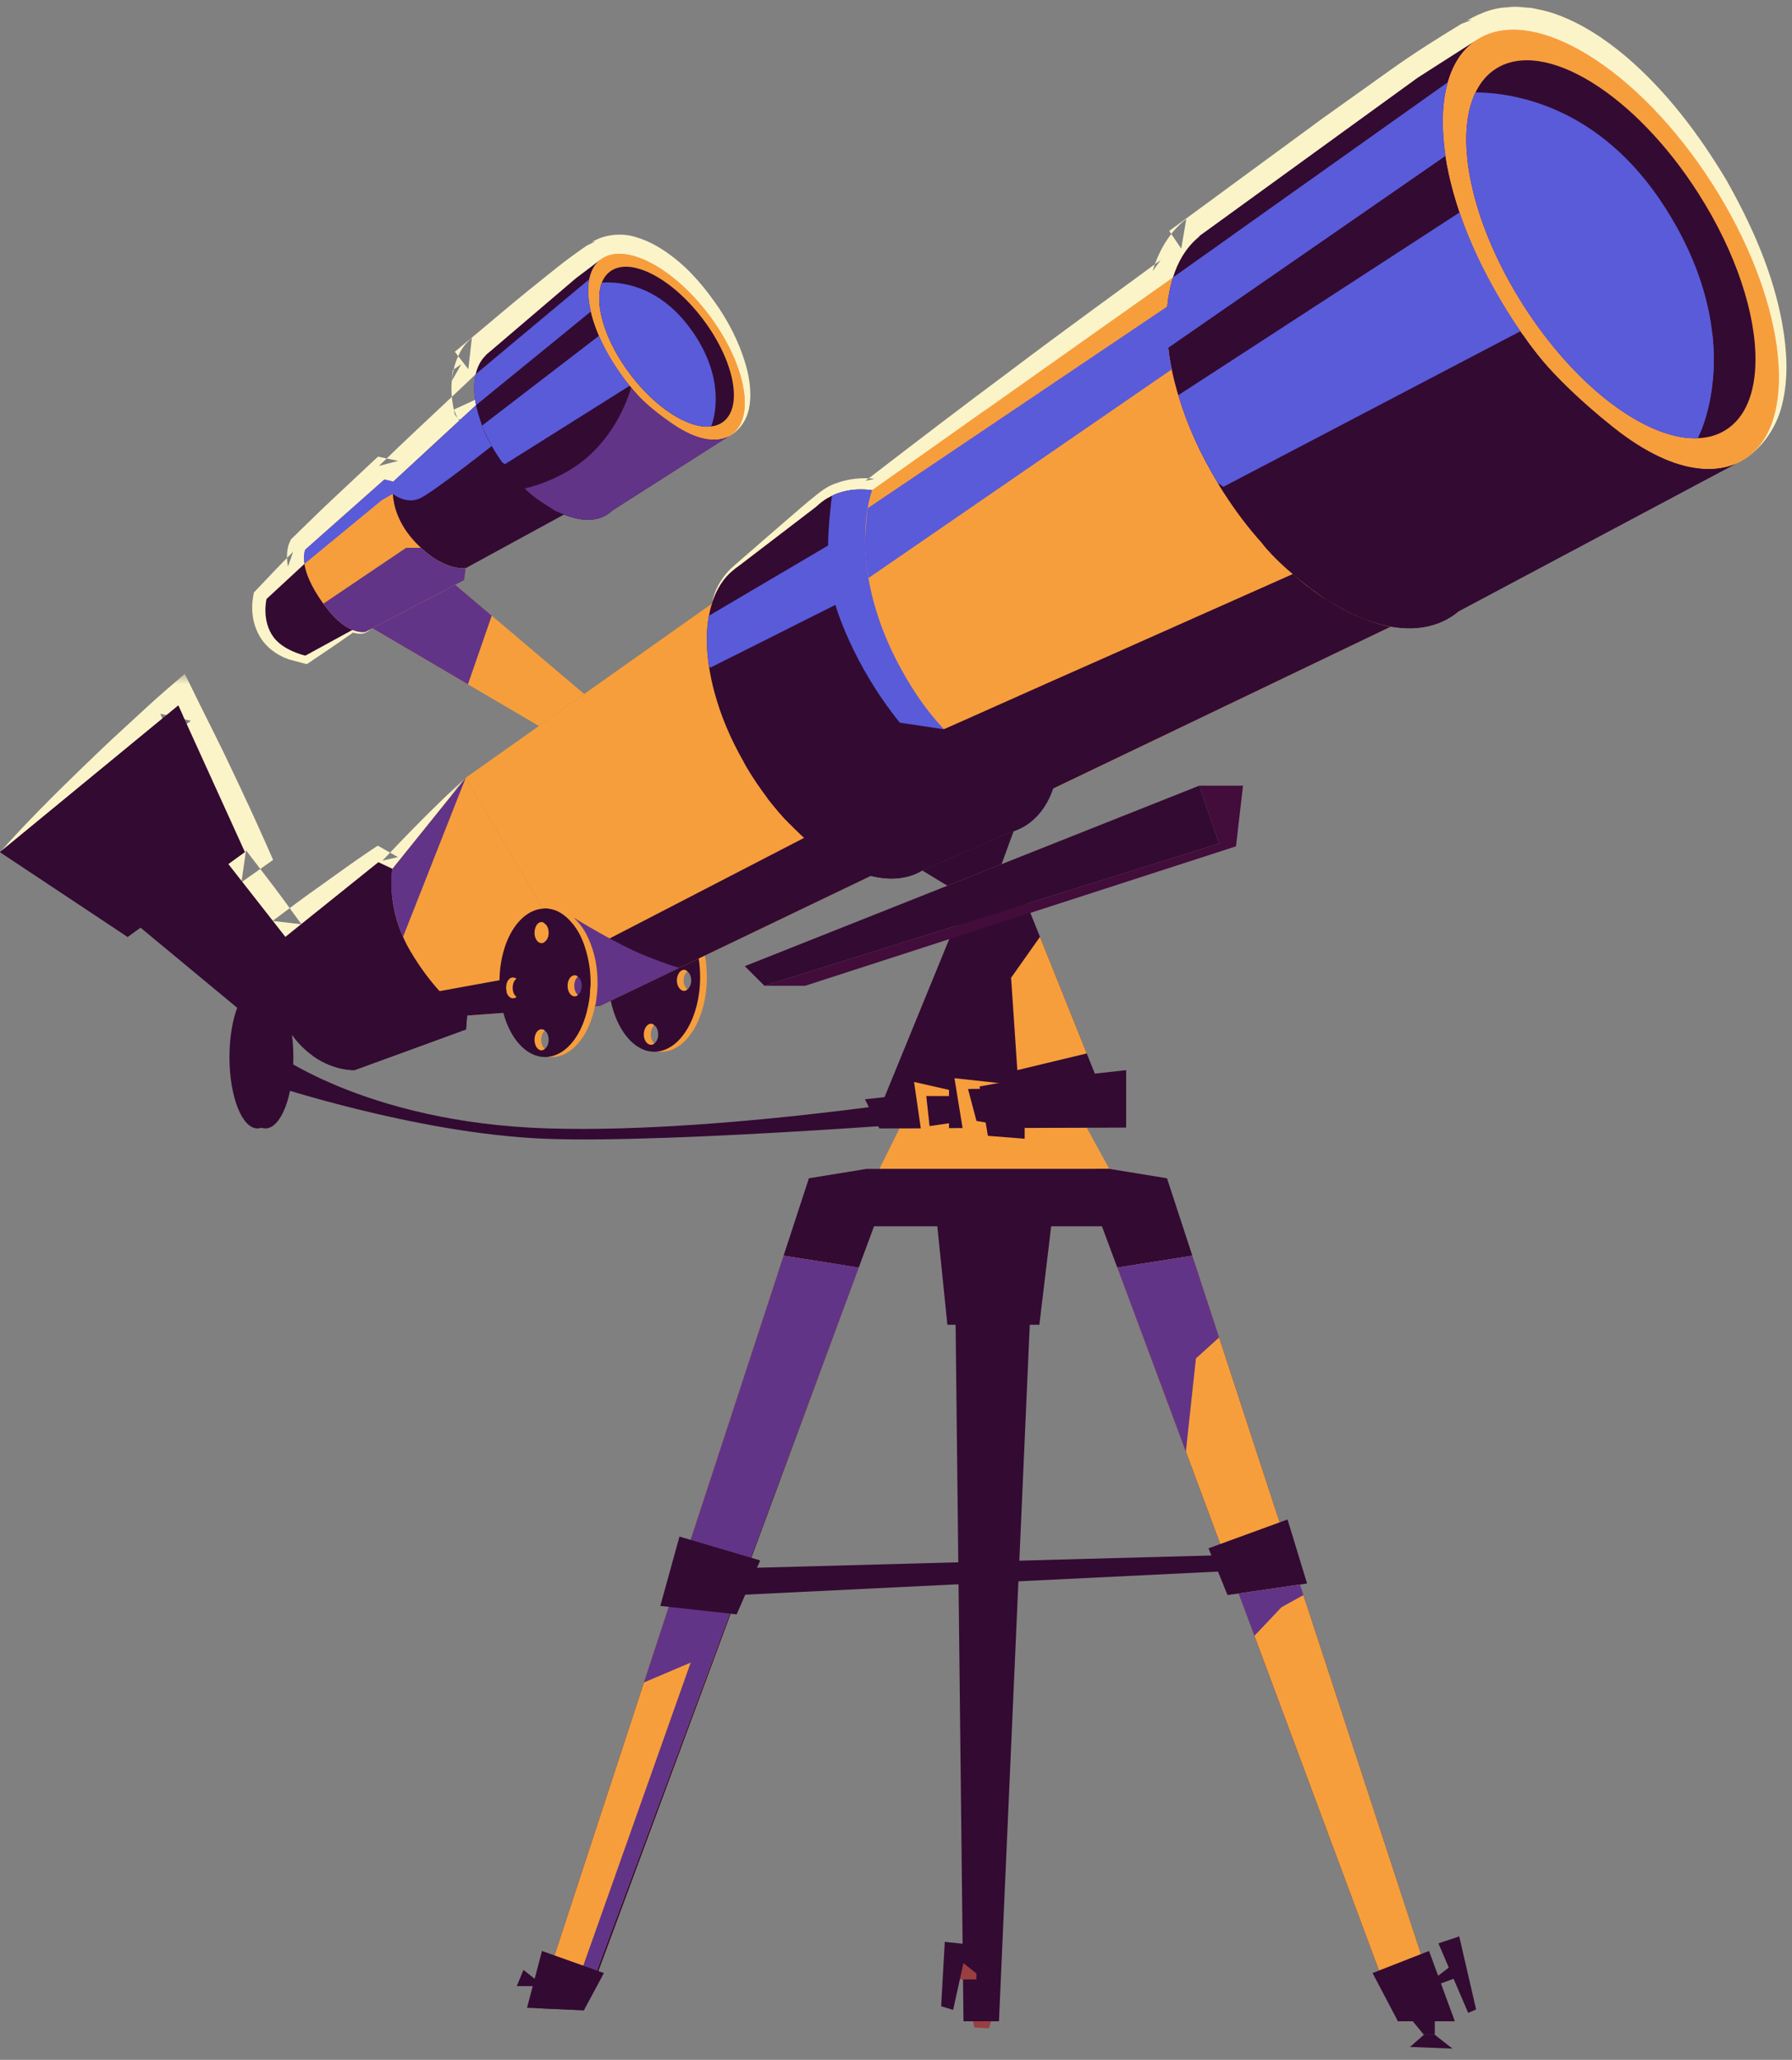 <?xml version="1.0" encoding="UTF-8"?>
<svg width="114px" height="131px" viewBox="0 0 114 131" version="1.1" xmlns="http://www.w3.org/2000/svg" xmlns:xlink="http://www.w3.org/1999/xlink">
    <rect x="0" y="0" width="114" height="131" fill="#808080" stroke="none"/>
    <!-- Generator: Sketch 53.1 (72631) - https://sketchapp.com -->
    <title>Group 64telescope</title>
    <desc>Created with Sketch.</desc>
    <defs>
        <polygon id="path-1" points="0 0.833 29.629 0.833 29.629 19.404 0 19.404"></polygon>
    </defs>
    <g id="Page-1" stroke="none" stroke-width="1" fill="none" fill-rule="evenodd">
        <g id="Desktop-HD" transform="translate(-428, -3189)">
            <g id="Group-64" transform="translate(428, 3189.431)">
                <g id="Group-195" transform="translate(0, 41.589)">
                    <mask id="mask-2" fill="white">
                        <use xlink:href="#path-1"></use>
                    </mask>
                    <g id="Clip-194"></g>
                    <path d="M29.629,7.441 C28.372,9.61 27.008,11.693 25.606,13.747 L25.28,14.225 L24.618,13.975 L23.689,13.625 L24.633,13.512 C23.716,14.39 22.763,15.222 21.824,16.073 C20.889,16.928 19.928,17.751 18.968,18.574 L17.999,19.404 L17.132,18.362 C16.504,17.609 15.864,16.865 15.247,16.104 L13.408,13.81 L12.492,12.667 L13.695,11.778 L14.74,11.005 L14.273,12.766 C13.552,11.219 12.858,9.659 12.18,8.092 C11.488,6.532 10.861,4.942 10.199,3.368 L12.142,3.819 C11.178,4.574 10.174,5.279 9.189,6.008 C8.207,6.739 7.199,7.44 6.191,8.141 C4.176,9.543 2.132,10.91 -0,12.17 C1.65,10.324 3.387,8.583 5.153,6.877 C6.036,6.025 6.918,5.171 7.826,4.349 C8.732,3.525 9.618,2.675 10.545,1.877 L11.756,0.833 L12.488,2.328 C13.239,3.861 14.026,5.378 14.746,6.926 C15.482,8.466 16.2,10.015 16.892,11.575 L17.375,12.666 L16.425,13.336 L15.362,14.086 L15.649,12.054 L17.436,14.389 C18.027,15.171 18.596,15.97 19.177,16.76 L17.341,16.548 C18.353,15.788 19.363,15.027 20.401,14.3 C21.434,13.567 22.452,12.816 23.508,12.111 L24.033,11.76 L24.452,11.998 L25.315,12.488 L24.327,12.716 C26.034,10.909 27.778,9.132 29.629,7.441" id="Fill-193" fill="#FCF4C9" mask="url(#mask-2)"></path>
                </g>
                <path d="M46.319,27.337 L46.33,27.331 L46.33,27.331 C46.893,26.862 47.138,26.177 47.141,25.521 C47.15,24.855 46.952,24.196 46.695,23.575 C46.189,22.316 45.359,21.195 44.492,20.155 C43.604,19.131 42.574,18.216 41.498,17.543 C40.963,17.214 40.396,16.96 39.905,16.874 C39.386,16.777 39.137,16.921 38.932,17.08 L38.69,17.268 L38.4,17.339 L38.399,17.339 L38.872,17.127 C38.239,17.615 37.688,18.057 37.113,18.573 L35.372,20.136 C34.205,21.186 33.008,22.204 31.826,23.238 L32.019,21.271 L32.025,21.28 L31.799,23.275 C31.857,23.229 31.828,23.247 31.807,23.289 C31.783,23.331 31.752,23.396 31.725,23.471 C31.67,23.622 31.633,23.816 31.618,24.025 L31.571,24.685 L31.011,25.086 L31.009,25.088 L31.613,24.05 C31.597,24.269 31.633,24.701 31.697,25.049 L31.462,24.501 L31.464,24.503 L31.622,24.733 L31.7,25.058 L31.702,25.065 L33.258,31.544 L29.154,26.234 L29.151,26.23 L31.262,26.397 C29.487,27.992 27.741,29.619 25.943,31.189 L25.372,31.687 L24.712,31.511 L24.143,31.359 L25.338,31.059 L22.761,33.216 C21.905,33.939 21.02,34.629 20.151,35.337 L20.391,35.033 C20.456,34.896 20.425,34.945 20.434,34.923 C20.433,34.918 20.43,34.923 20.427,34.929 C20.421,34.944 20.414,34.973 20.409,35.006 C20.4,35.075 20.398,35.165 20.407,35.264 L20.463,35.881 L20.082,36.206 C19.25,36.917 18.4,37.609 17.548,38.297 L17.801,37.87 C17.645,38.328 17.634,38.855 17.801,39.304 C17.96,39.758 18.307,40.155 18.801,40.433 L18.978,40.554 C18.899,40.461 18.734,40.396 18.614,40.41 L18.85,40.461 L19.552,40.776 L19.188,40.822 C20.232,40.365 21.281,39.918 22.339,39.488 L22.395,39.465 L22.417,39.468 L22.424,39.469 L22.474,39.475 L22.485,39.48 C22.676,39.583 22.869,39.686 23.068,39.7 C23.267,39.712 23.481,39.6 23.691,39.524 C23.503,39.646 23.336,39.808 23.081,39.861 C22.826,39.903 22.588,39.837 22.364,39.78 L22.424,39.792 L22.417,39.793 L22.495,39.773 C21.562,40.432 20.619,41.073 19.671,41.705 L19.518,41.807 L19.307,41.751 L18.376,41.507 L18.612,41.558 C18.462,41.558 18.269,41.478 18.162,41.372 L18.339,41.492 C17.61,41.235 16.876,40.709 16.467,39.939 C16.057,39.176 15.955,38.29 16.115,37.45 L16.153,37.25 L16.368,37.022 C17.12,36.226 17.875,35.432 18.648,34.658 L18.323,35.6 C18.283,35.393 18.256,35.173 18.257,34.931 C18.258,34.809 18.265,34.683 18.286,34.545 C18.297,34.475 18.31,34.405 18.331,34.325 C18.361,34.229 18.354,34.204 18.454,33.997 L18.518,33.862 L18.694,33.693 C19.501,32.915 20.293,32.12 21.113,31.357 L23.565,29.059 L24.044,28.61 L24.761,28.759 L25.337,28.879 L24.107,29.201 C25.814,27.533 27.574,25.921 29.305,24.278 L30.427,23.213 L31.416,24.445 L31.419,24.449 L28.871,25.618 L28.869,25.61 L29.106,26.165 L29.104,26.162 L28.927,25.917 L28.868,25.613 C28.754,25.027 28.68,24.502 28.743,23.769 L28.8,23.109 L29.348,22.731 L29.35,22.729 L28.744,23.79 C28.784,23.356 28.87,22.912 29.045,22.459 C29.239,22.002 29.43,21.555 30.019,21.052 L29.793,23.047 L29.786,23.039 L28.933,21.94 L29.979,21.072 C31.186,20.069 32.376,19.047 33.596,18.057 L35.446,16.573 C36.068,16.073 36.772,15.57 37.408,15.135 L37.659,14.963 L37.881,14.922 L37.882,14.922 L37.35,15.181 C38.265,14.428 39.582,14.363 40.435,14.644 C41.334,14.904 42.043,15.343 42.683,15.817 C43.964,16.768 44.919,17.961 45.762,19.201 C46.588,20.453 47.234,21.829 47.58,23.304 C47.73,24.044 47.803,24.823 47.641,25.582 C47.481,26.342 46.981,27.02 46.332,27.333 L46.331,27.334 L46.319,27.337 Z" id="Fill-196" fill="#FCF4C9"></path>
                <path d="M110.339,29.101 L110.366,29.09 L110.366,29.09 C111.762,28.2 112.54,26.694 112.743,25.161 C112.931,23.607 112.675,22.026 112.271,20.509 C111.406,17.47 109.909,14.618 108.142,11.998 C106.363,9.391 104.288,6.943 101.865,5.064 C100.669,4.126 99.367,3.329 98.054,2.927 C96.723,2.499 95.536,2.68 94.608,3.334 L94.31,3.544 L93.963,3.589 L93.962,3.589 L94.521,3.392 C92.99,4.343 91.561,5.263 90.128,6.308 L85.813,9.457 L77.107,15.712 L77.445,13.807 L77.459,13.828 L78.201,14.944 L77.139,15.719 C76.915,15.883 76.654,16.184 76.44,16.51 C76.224,16.841 76.048,17.213 75.921,17.599 L75.766,18.069 L75.406,18.314 C72.173,20.512 68.962,22.74 65.698,24.894 C62.455,27.076 59.18,29.214 55.902,31.348 L55.61,31.539 L55.328,31.468 C55.122,31.416 54.822,31.386 54.545,31.389 C54.263,31.391 53.978,31.419 53.72,31.477 L53.866,31.414 L53.86,31.417 L53.744,31.479 L53.7,31.484 C53.02,31.576 52.275,32.224 51.511,32.721 L49.229,34.298 L46.931,35.856 C46.189,36.328 45.575,37.076 45.296,37.954 C45.451,37.04 45.964,36.176 46.695,35.548 L48.789,33.728 L50.888,31.914 C51.243,31.613 51.594,31.313 51.971,31.015 C52.163,30.866 52.359,30.716 52.598,30.572 C52.838,30.425 53.138,30.313 53.366,30.244 L53.207,30.311 L53.213,30.307 L53.258,30.277 L53.359,30.243 C53.728,30.121 54.092,30.052 54.461,30.012 C54.834,29.979 55.192,29.959 55.627,30.031 L55.054,30.15 C58.157,27.769 61.261,25.389 64.401,23.06 C67.52,20.701 70.692,18.416 73.842,16.102 L73.327,16.816 C73.507,16.2 73.761,15.607 74.099,15.047 C74.442,14.487 74.858,13.966 75.467,13.491 L75.147,15.382 L75.133,15.362 L74.381,14.256 L75.472,13.457 L84.113,7.116 L88.49,3.994 C89.956,2.948 91.543,1.949 93.058,1.032 L93.327,0.869 L93.617,0.834 L93.619,0.834 L92.975,1.089 C93.853,0.529 94.875,0.062 95.924,0.034 C96.45,-0.055 96.94,0.054 97.445,0.076 C97.918,0.177 98.405,0.268 98.847,0.424 C100.631,1.041 102.099,2.051 103.422,3.151 C106.043,5.394 108.068,8.105 109.79,10.961 C111.431,13.86 112.817,16.942 113.398,20.258 C113.682,21.904 113.783,23.627 113.374,25.283 C112.983,26.937 111.864,28.422 110.368,29.093 L110.367,29.094 L110.339,29.101 Z" id="Fill-198" fill="#FCF4C9"></path>
                <path d="M60.372,71.318 L60.369,71.335 L60.364,71.307 L61.231,69.869 L59.807,71.551 L59.811,71.548 L61.241,72.759 C61.042,72.278 60.752,71.789 60.372,71.318 L60.372,71.318 Z M60.372,71.318 C60.568,70.845 60.854,70.354 61.231,69.871 L62.661,71.082 L62.666,71.084 L61.242,72.766 L60.364,71.336 L60.336,71.291 L60.358,71.308 L60.372,71.318 Z" id="Fill-200" fill="#FCF4C9"></path>
                <path d="M65.184,71.303 C66.827,70.965 68.102,70.322 69.012,69.84 L69.022,72.737 L65.184,71.303 Z M65.184,71.303 L69.012,69.84 L69.023,72.737 C67.377,72.264 66.096,71.631 65.184,71.303 L65.184,71.303 Z" id="Fill-202" fill="#FCF4C9"></path>
                <polygon id="Fill-204" fill="#330A32" points="65.792 77.433 63.55 128.115 61.293 128.115 60.72 77.433"></polygon>
                <polygon id="Fill-206" fill="#F79E3C" points="69.133 71.288 70.568 73.905 55.944 73.905 57.224 71.333"></polygon>
                <path d="M39.92,62.692 C39.874,62.692 39.844,62.661 39.813,62.631 C39.676,62.524 39.584,62.296 39.584,62.052 C39.584,61.808 39.676,61.579 39.813,61.472 C39.874,61.411 39.95,61.381 40.027,61.381 C40.286,61.381 40.484,61.686 40.484,62.052 C40.484,62.219 40.438,62.372 40.362,62.479 L40.362,62.494 C40.286,62.631 40.164,62.723 40.027,62.723 C39.996,62.723 39.966,62.723 39.935,62.692 L39.92,62.692 Z M41.628,65.924 C41.49,65.818 41.399,65.604 41.399,65.36 C41.399,65.101 41.49,64.872 41.628,64.781 C41.689,64.705 41.765,64.674 41.841,64.674 C42.1,64.674 42.298,64.979 42.298,65.36 C42.298,65.726 42.1,66.016 41.841,66.016 C41.765,66.016 41.689,65.985 41.628,65.924 L41.628,65.924 Z M42.298,58.545 C42.298,58.911 42.1,59.216 41.841,59.216 C41.765,59.216 41.689,59.185 41.628,59.124 C41.49,59.018 41.399,58.789 41.399,58.545 C41.399,58.301 41.49,58.072 41.628,57.966 C41.689,57.905 41.765,57.874 41.841,57.874 C42.1,57.874 42.298,58.179 42.298,58.545 L42.298,58.545 Z M44.403,61.93 C44.403,62.28 44.189,62.585 43.945,62.585 C43.869,62.585 43.793,62.555 43.732,62.494 C43.594,62.387 43.488,62.174 43.488,61.93 C43.488,61.671 43.594,61.442 43.732,61.35 C43.793,61.274 43.869,61.244 43.945,61.244 C44.189,61.244 44.403,61.548 44.403,61.93 L44.403,61.93 Z M39.158,61.716 C39.158,61.808 39.158,61.884 39.173,61.975 C39.158,62.036 39.173,62.113 39.173,62.174 C39.173,62.219 39.188,62.265 39.188,62.311 C39.203,62.555 39.234,62.784 39.264,63.012 C39.584,64.888 40.606,66.29 41.841,66.443 C41.902,66.458 41.978,66.458 42.055,66.458 C43.671,66.458 44.967,64.339 44.967,61.716 C44.967,61.228 44.921,60.771 44.845,60.329 C44.555,58.789 43.793,57.584 42.832,57.157 C42.588,57.051 42.329,56.99 42.055,56.99 C41.978,56.99 41.902,56.99 41.841,57.005 C41.018,57.096 40.301,57.752 39.829,58.713 C39.676,58.987 39.554,59.292 39.463,59.612 C39.264,60.253 39.158,60.969 39.158,61.716 L39.158,61.716 Z" id="Fill-208" fill="#F79E3C"></path>
                <path d="M43.06,61.929 C43.06,61.548 43.273,61.243 43.517,61.243 C43.594,61.243 43.67,61.273 43.731,61.35 C43.868,61.441 43.975,61.67 43.975,61.929 C43.975,62.173 43.868,62.386 43.731,62.493 C43.67,62.554 43.594,62.585 43.517,62.585 C43.273,62.585 43.06,62.28 43.06,61.929 L43.06,61.929 Z M41.444,57.873 C41.52,57.889 41.581,57.919 41.627,57.965 C41.779,58.072 41.871,58.3 41.871,58.544 C41.871,58.788 41.779,59.017 41.627,59.124 C41.581,59.185 41.505,59.215 41.413,59.215 C41.169,59.215 40.956,58.91 40.956,58.544 C40.956,58.346 41.017,58.163 41.124,58.041 C41.2,57.934 41.307,57.873 41.413,57.873 L41.444,57.873 Z M41.627,65.924 C41.581,65.985 41.505,66.015 41.413,66.015 C41.169,66.015 40.956,65.725 40.956,65.36 C40.956,64.978 41.169,64.673 41.413,64.673 C41.49,64.673 41.566,64.704 41.627,64.78 C41.779,64.872 41.871,65.1 41.871,65.36 C41.871,65.604 41.779,65.817 41.627,65.924 L41.627,65.924 Z M39.172,61.975 C39.187,61.639 39.37,61.38 39.599,61.38 C39.69,61.38 39.767,61.411 39.812,61.472 C39.965,61.578 40.056,61.807 40.056,62.051 C40.056,62.295 39.965,62.524 39.812,62.63 C39.767,62.691 39.69,62.722 39.599,62.722 C39.416,62.722 39.264,62.554 39.187,62.31 C39.187,62.265 39.172,62.219 39.172,62.173 C39.157,62.142 39.157,62.097 39.157,62.051 C39.157,62.02 39.157,61.99 39.172,61.975 L39.172,61.975 Z M38.715,61.716 C38.715,62.234 38.76,62.737 38.852,63.21 C39.248,65.1 40.346,66.457 41.627,66.457 C41.703,66.457 41.779,66.457 41.84,66.442 C43.35,66.259 44.539,64.216 44.539,61.716 C44.539,61.304 44.508,60.907 44.447,60.526 C44.204,59.017 43.502,57.797 42.603,57.279 C42.359,57.126 42.115,57.035 41.84,57.004 C41.779,56.989 41.703,56.989 41.627,56.989 C40.636,56.989 39.767,57.797 39.233,59.017 C39.187,59.139 39.126,59.276 39.081,59.413 C38.852,60.099 38.715,60.892 38.715,61.716 L38.715,61.716 Z" id="Fill-210" fill="#330A32"></path>
                <path d="M17.416,40.111 C17.724,40.512 18.175,40.792 18.569,40.964 C18.584,40.978 18.598,40.985 18.612,40.985 C18.992,41.157 19.307,41.236 19.4,41.257 L19.429,41.264 L22.417,39.631 L22.424,39.631 L29.631,35.698 L35.871,32.295 L30.333,25.403 L30.283,25.338 L25.024,30.196 L25.024,30.203 L19.365,35.433 L16.957,37.661 C16.957,37.661 16.614,39.043 17.416,40.111" id="Fill-212" fill="#330A32"></path>
                <polygon id="Fill-214" fill="#F79E3C" points="74.624 17.208 62.632 25.687 55.478 30.75 53.27 32.308 52.756 32.678 50.67 34.148 49.369 35.072 47.206 36.596 45.296 37.954 29.629 49.031 38.175 63.536 55.407 55.271 58.087 53.992 60.26 52.952 61.408 52.401 63.994 51.16 64.473 50.928 66.994 49.717 67.19 49.627 73.61 46.551 88.477 39.422 88.93 39.204"></polygon>
                <path d="M74.896,45.036 L74.901,45.03 L74.863,45.046 C74.903,45.179 74.914,45.172 74.896,45.036" id="Fill-216" fill="#FFDBB1"></path>
                <path d="M76.29,14.585 L76.304,14.606 L77.099,15.852 L87.381,31.974 L91.829,38.954 L92.773,38.452 L110.34,29.102 C110.351,29.1 110.356,29.094 110.367,29.092 L110.534,29.002 L110.987,28.759 L109.248,28.591 L93.8,2.205 L93.796,2.212 L93.79,2.213 L93.555,2.358 C92.746,2.877 90.201,4.496 90.18,4.516 L76.29,14.585 Z" id="Fill-218" fill="#330A32"></path>
                <path d="M110.988,28.76 L110.746,28.898 C107.114,30.863 100.601,26.757 96.006,19.554 C93.796,16.088 92.422,12.521 91.956,9.482 C91.962,9.473 91.96,9.469 91.958,9.465 C91.467,6.15 92.05,3.462 93.799,2.206 C93.86,2.162 93.914,2.127 93.977,2.087 C97.549,-0.191 104.252,3.934 108.949,11.299 C113.48,18.403 114.487,25.93 111.352,28.495 C111.236,28.591 111.114,28.679 110.988,28.76" id="Fill-220" fill="#FBA393"></path>
                <path d="M110.988,28.76 L110.746,28.898 C107.114,30.863 100.601,26.757 96.006,19.554 C93.796,16.088 92.422,12.521 91.956,9.482 C91.962,9.473 91.96,9.469 91.958,9.465 C91.467,6.15 92.05,3.462 93.799,2.206 C93.86,2.162 93.914,2.127 93.977,2.087 C97.549,-0.191 104.252,3.934 108.949,11.299 C113.48,18.403 114.487,25.93 111.352,28.495 C111.236,28.591 111.114,28.679 110.988,28.76" id="Fill-222" fill="#F79E3C"></path>
                <path d="M76.706,14.319 C76.567,14.409 76.433,14.505 76.302,14.607 C75.873,14.951 75.504,15.384 75.21,15.874 C74.969,16.282 74.77,16.723 74.624,17.208 C74.499,17.589 74.409,18 74.34,18.432 L74.334,18.436 C74.322,18.501 74.312,18.556 74.308,18.617 C74.18,19.558 74.186,20.585 74.316,21.681 L74.32,21.687 C74.43,22.652 74.645,23.665 74.957,24.703 L74.962,24.71 C75.496,26.523 76.338,28.414 77.463,30.27 C77.57,30.465 77.686,30.646 77.805,30.834 C78.572,32.037 79.401,33.136 80.288,34.119 C80.317,34.168 80.362,34.216 80.394,34.256 C80.394,34.256 80.412,34.271 80.436,34.298 C80.46,34.325 80.487,34.359 80.529,34.401 L80.644,34.524 C80.725,34.619 80.82,34.711 80.918,34.82 C81.359,35.259 81.799,35.681 82.248,36.074 C82.264,36.089 82.278,36.098 82.288,36.117 C82.442,36.251 82.603,36.381 82.758,36.505 C83.044,36.736 83.228,36.877 83.34,36.969 C83.66,37.204 83.983,37.439 84.305,37.648 L84.311,37.644 C85.075,38.15 85.849,38.559 86.602,38.864 C86.734,38.919 86.876,38.977 87.016,39.019 C89.013,39.739 90.867,39.71 92.312,38.792 C92.477,38.688 92.629,38.581 92.772,38.455 C95.216,36.408 95.421,31.789 93.525,26.819 C93.064,25.628 92.493,24.417 91.793,23.216 C91.605,22.911 91.415,22.59 91.215,22.277 C89.892,20.203 88.358,18.43 86.761,17.034 C85.846,16.227 84.903,15.543 83.972,15.01 C83.936,14.99 83.909,14.973 83.873,14.953 C82.43,14.14 81.002,13.667 79.701,13.602 C78.591,13.54 77.57,13.768 76.706,14.319" id="Fill-224" fill="#330A32"></path>
                <path d="M52.639,31.251 C52.522,31.32 52.401,31.399 52.291,31.48 C52.178,31.572 52.066,31.663 51.961,31.766 C51.736,31.991 51.525,32.24 51.347,32.518 C51.141,32.857 50.962,33.219 50.831,33.63 C50.772,33.798 50.722,33.968 50.67,34.148 C50.633,34.312 50.596,34.475 50.562,34.644 L50.556,34.648 C50.547,34.703 50.541,34.748 50.532,34.803 C50.508,34.959 50.483,35.115 50.468,35.274 C50.459,35.371 50.453,35.474 50.441,35.58 C50.407,36.142 50.408,36.739 50.471,37.367 L50.474,37.373 C50.529,37.973 50.627,38.59 50.776,39.225 C50.821,39.456 50.882,39.687 50.943,39.917 L50.946,39.923 C51.356,41.452 52.02,43.057 52.925,44.636 C53.007,44.804 53.103,44.955 53.199,45.115 C53.615,45.809 54.062,46.469 54.528,47.076 C54.535,47.088 54.548,47.097 54.556,47.109 C54.63,47.207 54.705,47.304 54.785,47.398 C54.922,47.575 55.066,47.748 55.209,47.922 C55.228,47.968 55.27,48.011 55.294,48.038 C55.294,48.038 55.306,48.056 55.327,48.077 C55.346,48.098 55.371,48.126 55.403,48.165 L55.501,48.274 C55.563,48.353 55.642,48.431 55.722,48.525 C56.08,48.905 56.441,49.266 56.809,49.607 C56.822,49.615 56.83,49.628 56.84,49.646 C56.964,49.757 57.096,49.869 57.227,49.976 C57.462,50.178 57.608,50.3 57.703,50.377 C57.968,50.587 58.23,50.79 58.496,50.974 L58.502,50.971 C59.133,51.406 59.772,51.77 60.398,52.041 C60.44,52.058 60.486,52.08 60.529,52.096 C60.599,52.13 60.672,52.154 60.743,52.178 C60.962,52.266 61.188,52.34 61.407,52.402 C62.453,52.709 63.449,52.746 64.329,52.477 C64.623,52.396 64.9,52.274 65.165,52.117 L65.183,52.107 C65.326,52.023 65.454,51.931 65.579,51.832 C66.219,51.322 66.698,50.599 66.995,49.718 C67.007,49.685 67.016,49.655 67.029,49.622 C67.596,47.859 67.499,45.495 66.74,42.965 C66.663,42.678 66.567,42.386 66.463,42.098 C66.102,41.089 65.651,40.057 65.093,39.039 C64.941,38.779 64.787,38.504 64.626,38.233 C63.563,36.472 62.316,34.946 61.01,33.745 C60.258,33.048 59.484,32.456 58.711,31.989 C58.684,31.971 58.657,31.954 58.63,31.937 C57.551,31.292 56.48,30.884 55.478,30.75 C55.374,30.729 55.267,30.717 55.164,30.711 C54.59,30.667 54.044,30.714 53.539,30.861 L53.533,30.865 C53.325,30.921 53.123,30.999 52.929,31.096 C52.834,31.144 52.737,31.193 52.639,31.251" id="Fill-226" fill="#330A32"></path>
                <path d="M47.027,35.571 C46.916,35.636 46.808,35.708 46.705,35.786 C46.366,36.044 46.071,36.375 45.833,36.748 C45.636,37.064 45.47,37.403 45.348,37.774 C45.329,37.827 45.308,37.889 45.296,37.954 C45.213,38.194 45.151,38.456 45.102,38.726 L45.096,38.729 C45.09,38.775 45.079,38.814 45.07,38.869 C44.956,39.593 44.938,40.394 45.016,41.246 L45.019,41.252 C45.037,41.466 45.065,41.683 45.096,41.905 C45.179,42.455 45.293,43.029 45.455,43.615 L45.459,43.621 C45.839,45.043 46.455,46.526 47.295,47.994 C47.37,48.149 47.453,48.291 47.544,48.446 C47.943,49.109 48.368,49.731 48.813,50.317 C48.813,50.317 48.902,50.44 49.053,50.625 C49.172,50.771 49.288,50.911 49.41,51.047 C49.431,51.084 49.463,51.124 49.491,51.157 C49.523,51.197 49.554,51.236 49.592,51.272 L49.682,51.369 C49.738,51.436 49.798,51.509 49.867,51.584 C49.95,51.668 50.037,51.759 50.119,51.843 C50.375,52.108 50.634,52.363 50.895,52.608 C50.908,52.617 50.922,52.626 50.923,52.642 C50.978,52.693 51.039,52.74 51.094,52.791 C51.141,52.829 51.162,52.85 51.162,52.85 C51.2,52.886 51.244,52.918 51.282,52.954 C51.5,53.141 51.639,53.251 51.725,53.325 C51.969,53.514 52.217,53.709 52.462,53.872 L52.468,53.868 C53.053,54.281 53.647,54.612 54.23,54.868 C54.329,54.909 54.435,54.963 54.547,54.997 C54.841,55.115 55.127,55.204 55.407,55.271 C56.626,55.576 57.75,55.479 58.672,54.928 C58.802,54.851 58.922,54.773 59.037,54.671 C59.582,54.242 59.989,53.662 60.261,52.952 C60.371,52.688 60.457,52.396 60.529,52.096 C60.695,51.375 60.752,50.568 60.702,49.707 C60.688,49.458 60.668,49.212 60.641,48.954 C60.529,47.988 60.309,46.979 59.951,45.934 C59.944,45.88 59.925,45.833 59.905,45.786 C59.892,45.736 59.879,45.685 59.86,45.638 C59.522,44.698 59.103,43.748 58.585,42.797 C58.443,42.557 58.304,42.306 58.149,42.057 C57.488,40.949 56.751,39.953 55.962,39.079 C55.582,38.646 55.192,38.252 54.795,37.888 C54.222,37.352 53.621,36.883 53.035,36.496 C52.917,36.408 52.79,36.333 52.669,36.255 C52.636,36.241 52.618,36.226 52.592,36.209 C51.989,35.849 51.381,35.567 50.787,35.376 C50.682,35.339 50.576,35.301 50.469,35.273 C50.092,35.17 49.728,35.102 49.369,35.072 C48.507,35.007 47.708,35.161 47.027,35.571" id="Fill-228" fill="#330A32"></path>
                <path d="M96.385,18.12 C96.552,18.407 96.728,18.69 96.909,18.977 C100.19,24.127 104.617,27.441 107.815,27.441 L108,27.436 C108.658,27.418 109.27,27.241 109.803,26.903 C111.041,26.115 111.652,24.549 111.676,22.556 C111.717,19.589 110.466,15.663 108.046,11.872 C104.005,5.532 98.239,1.981 95.161,3.942 C94.601,4.299 94.179,4.808 93.868,5.444 C92.543,8.173 93.479,13.188 96.385,18.12" id="Fill-230" fill="#330A32"></path>
                <path d="M96.385,18.12 C96.552,18.407 96.728,18.69 96.909,18.977 C100.19,24.127 104.617,27.441 107.815,27.441 L108,27.436 C108,27.436 109.363,24.929 108.946,20.915 C108.709,18.625 107.898,15.854 105.933,12.776 C101.785,6.268 96.232,5.462 93.868,5.444 C92.543,8.173 93.479,13.188 96.385,18.12" id="Fill-232" fill="#595BD9"></path>
                <path d="M106.052,17.533 C105.46,17.91 104.029,16.723 102.855,14.882 C101.68,13.041 101.208,11.242 101.799,10.865 C102.391,10.488 103.822,11.674 104.997,13.516 C106.171,15.357 106.644,17.156 106.052,17.533" id="Fill-234" fill="#595BD9"></path>
                <path d="M101.396,10.277 C101.048,10.625 100.195,10.336 99.491,9.632 C98.787,8.928 98.498,8.075 98.846,7.727 C99.194,7.379 100.047,7.668 100.751,8.372 C101.455,9.076 101.744,9.929 101.396,10.277" id="Fill-236" fill="#595BD9"></path>
                <path d="M86.603,38.861 C86.737,38.919 86.877,38.975 87.015,39.021 C89.009,39.738 90.867,39.712 92.316,38.793 C92.475,38.692 92.628,38.58 92.773,38.452 L110.34,29.102 C109.632,29.423 106.978,30.203 102.619,26.732 C98.227,23.23 96.891,20.867 96.891,20.867 C96.891,20.867 95.991,23.72 93.527,26.82 C92.779,27.763 91.878,28.732 90.821,29.652 C89.722,30.606 88.541,31.363 87.381,31.974 C86.749,32.303 86.118,32.591 85.516,32.836 C82.691,33.989 80.398,34.256 80.398,34.256 C80.398,34.256 80.411,34.272 80.432,34.298 C80.589,34.491 81.287,35.3 82.245,36.075 C82.265,36.09 82.277,36.1 82.291,36.115 C83.313,36.94 84.214,37.579 84.303,37.648 C84.54,37.887 86.603,38.861 86.603,38.861" id="Fill-238" fill="#330A32"></path>
                <path d="M92.114,4.792 L79.701,13.602 L76.924,15.579 L74.624,17.208 C74.499,17.589 74.409,18 74.34,18.432 L74.334,18.436 C74.322,18.501 74.312,18.556 74.306,18.617 C74.18,19.557 74.186,20.585 74.316,21.68 L74.32,21.687 L78.832,18.563 L83.972,15.01 L91.959,9.482 C91.504,6.382 92.114,4.792 92.114,4.792" id="Fill-240" fill="#595BD9"></path>
                <path d="M92.854,13.078 L86.761,17.034 L80.466,21.125 L74.957,24.703 L74.961,24.709 C75.497,26.522 76.337,28.414 77.463,30.269 L77.825,30.53 L84.3,27.14 L91.792,23.216 L96.724,20.635 C96.724,20.635 94.177,17.046 92.854,13.078" id="Fill-242" fill="#595BD9"></path>
                <polygon id="Fill-244" fill="#F79E3C" points="29.629 49.031 24.966 54.821 22.378 58.035 26.134 64.411 29.707 64.152 29.717 64.154 38.175 63.537"></polygon>
                <polygon id="Fill-246" fill="#330A32" points="52.639 31.251 51.961 31.766 46.705 35.786 47.206 36.596 47.614 37.246 49.313 39.962 53.959 47.394 53.98 47.431 54.255 47.869 58.087 53.992 58.672 54.928 64.329 52.477 65.165 52.117 65.183 52.107 64.858 51.567 64.472 50.929 62.849 48.227 61.176 45.446 55.111 35.365 53.27 32.309 53.129 32.068 52.864 31.634"></polygon>
                <path d="M24.07,54.401 L18.154,59.15 C18.154,59.15 16.47,61.881 18.201,64.819 C18.713,65.689 19.301,66.291 19.885,66.704 L19.973,66.768 C21.314,67.691 22.556,67.624 22.556,67.624 L29.645,65.036 L29.716,64.154 L29.707,64.152 C29.616,64.097 28.897,63.639 27.962,62.602 C27.396,61.979 26.744,61.141 26.107,60.061 C24.493,57.32 24.966,54.821 24.966,54.821 L24.07,54.401 Z" id="Fill-248" fill="#330A32"></path>
                <path d="M52.93,31.096 C52.908,31.284 52.887,31.446 52.857,31.621 L52.864,31.634 C52.817,32.019 52.783,32.371 52.756,32.678 C52.675,33.683 52.682,34.26 52.682,34.26 L45.096,38.73 C45.09,38.775 45.079,38.814 45.07,38.87 C44.956,39.594 44.938,40.395 45.016,41.247 L45.019,41.253 C45.037,41.467 45.065,41.683 45.097,41.906 L45.173,42.036 L49.314,39.962 L50.776,39.225 L53.145,38.037 C53.145,38.037 54.169,41.724 57.245,45.533 L57.251,45.53 C57.554,45.917 57.885,46.295 58.236,46.679 C59.066,47.579 59.875,48.333 60.641,48.954 C61.951,50.02 63.12,50.72 63.995,51.161 C64.327,51.331 64.616,51.468 64.858,51.567 C65.321,51.76 65.579,51.832 65.579,51.832 C66.219,51.322 66.699,50.599 66.994,49.718 C67.008,49.685 67.016,49.655 67.03,49.622 C67.595,47.859 67.5,45.495 66.741,42.965 C66.664,42.678 66.567,42.386 66.463,42.098 C66.101,41.089 65.651,40.057 65.093,39.039 C64.94,38.779 64.787,38.504 64.627,38.233 C63.564,36.472 62.316,34.946 61.01,33.745 C60.258,33.048 59.485,32.456 58.711,31.989 C58.684,31.972 58.657,31.954 58.631,31.937 C57.552,31.292 56.48,30.884 55.479,30.75 C55.374,30.729 55.268,30.717 55.164,30.711 C54.59,30.667 54.044,30.714 53.54,30.861 L53.534,30.865 C53.326,30.921 53.122,30.999 52.93,31.096" id="Fill-250" fill="#595BD9"></path>
                <path d="M62.632,25.687 L55.479,30.75 C55.479,30.75 54.808,32.492 55.112,35.364 C55.223,36.455 55.482,37.699 55.962,39.079 C56.362,40.224 56.922,41.457 57.693,42.766 C58.406,43.975 59.153,44.974 59.905,45.786 C59.954,45.841 59.999,45.889 60.048,45.943 C61.004,46.96 61.961,47.694 62.848,48.227 C64.865,49.433 66.527,49.602 67.029,49.622 C67.133,49.627 67.19,49.627 67.19,49.627 L73.61,46.551 L70.783,41.174 L62.632,25.687 Z" id="Fill-252" fill="#F79E3C"></path>
                <path d="M25.323,63.034 L19.885,66.704 L19.973,66.768 C21.315,67.691 22.556,67.624 22.556,67.624 L29.646,65.036 L29.716,64.154 L38.175,63.536 L55.407,55.271 C56.626,55.576 57.75,55.479 58.672,54.928 L64.329,52.476 C64.622,52.395 64.9,52.273 65.165,52.117 L65.184,52.106 C65.325,52.022 65.454,51.93 65.579,51.831 C66.218,51.321 66.698,50.598 66.994,49.717 L67.19,49.626 L73.61,46.551 L88.477,39.422 C87.998,39.371 85.231,38.757 82.247,36.074 L70.783,41.173 L66.741,42.964 L61.176,45.445 L60.048,45.943 L59.951,45.934 L57.251,45.529 L57.245,45.533 L54.528,47.075 L53.959,47.393 L48.813,50.317 C48.813,50.317 48.902,50.44 49.053,50.625 C49.162,50.768 49.313,50.954 49.491,51.157 C49.522,51.196 49.554,51.236 49.592,51.272 C49.679,51.378 49.773,51.481 49.867,51.584 C49.95,51.668 50.036,51.758 50.119,51.843 C50.633,52.347 50.959,52.661 51.093,52.79 C51.141,52.829 51.162,52.85 51.162,52.85 L36.382,60.493 L34.661,61.382 L27.962,62.602 L25.323,63.034 Z" id="Fill-254" fill="#330A32"></path>
                <path d="M74.542,23.06 L55.245,36.334 C55.245,36.334 54.982,34.857 55.033,33.81 C55.083,32.764 55.197,31.888 55.197,31.888 L74.258,19.06 C74.258,19.06 74.166,21.549 74.542,23.06" id="Fill-256" fill="#595BD9"></path>
                <polygon id="Fill-258" fill="#330A32" points="18.154 59.151 12.435 51.85 6.716 56.721 17.12 65.345"></polygon>
                <path d="M30.902,22.155 L30.909,22.164 L31.3,22.682 L36.361,29.389 L38.551,32.292 L38.947,32.04 L46.319,27.337 C46.324,27.336 46.326,27.333 46.33,27.332 L46.4,27.286 L46.59,27.164 L45.823,27.151 L38.144,16.127 L38.142,16.13 L38.14,16.13 L38.042,16.202 C37.706,16.458 36.647,17.255 36.638,17.264 L30.902,22.155 Z" id="Fill-260" fill="#330A32"></path>
                <path d="M46.591,27.165 L46.49,27.234 C44.967,28.22 41.972,26.647 39.71,23.65 C38.622,22.208 37.897,20.693 37.588,19.378 C37.59,19.374 37.589,19.372 37.589,19.372 C37.259,17.935 37.421,16.738 38.144,16.127 C38.169,16.106 38.191,16.089 38.218,16.069 C39.704,14.948 42.783,16.523 45.095,19.587 C47.325,22.542 48.026,25.804 46.741,27.036 C46.694,27.083 46.644,27.125 46.591,27.165" id="Fill-262" fill="#FBA393"></path>
                <path d="M46.591,27.165 L46.49,27.234 C44.967,28.22 41.972,26.647 39.71,23.65 C38.622,22.208 37.897,20.693 37.588,19.378 C37.59,19.374 37.589,19.372 37.589,19.372 C37.259,17.935 37.421,16.738 38.144,16.127 C38.169,16.106 38.191,16.089 38.218,16.069 C39.704,14.948 42.783,16.523 45.095,19.587 C47.325,22.542 48.026,25.804 46.741,27.036 C46.694,27.083 46.644,27.125 46.591,27.165" id="Fill-264" fill="#F79E3C"></path>
                <path d="M31.075,22.025 C31.018,22.069 30.962,22.116 30.908,22.165 C30.732,22.331 30.585,22.533 30.474,22.758 C30.382,22.945 30.311,23.145 30.263,23.362 C30.222,23.534 30.196,23.717 30.181,23.908 L30.178,23.91 C30.175,23.939 30.173,23.964 30.173,23.991 C30.149,24.407 30.188,24.857 30.283,25.332 L30.284,25.335 C30.367,25.754 30.495,26.19 30.668,26.634 L30.67,26.637 C30.967,27.412 31.401,28.212 31.958,28.986 C32.012,29.068 32.069,29.143 32.127,29.221 C32.505,29.722 32.906,30.174 33.329,30.574 C33.343,30.595 33.365,30.614 33.38,30.631 C33.38,30.631 33.388,30.637 33.399,30.648 C33.411,30.659 33.424,30.672 33.444,30.689 L33.498,30.74 C33.537,30.778 33.582,30.815 33.629,30.86 C33.837,31.037 34.045,31.206 34.254,31.363 C34.262,31.369 34.268,31.372 34.274,31.38 C34.346,31.434 34.421,31.485 34.493,31.534 C34.626,31.625 34.711,31.681 34.764,31.717 C34.913,31.809 35.062,31.901 35.21,31.981 L35.213,31.979 C35.565,32.175 35.918,32.327 36.258,32.435 C36.318,32.454 36.382,32.475 36.445,32.488 C37.344,32.734 38.156,32.658 38.757,32.206 C38.825,32.154 38.889,32.102 38.947,32.042 C39.947,31.061 39.877,29.031 38.874,26.919 C38.631,26.413 38.339,25.903 37.991,25.401 C37.898,25.274 37.804,25.14 37.705,25.009 C37.055,24.147 36.321,23.423 35.574,22.867 C35.144,22.545 34.708,22.278 34.282,22.076 C34.265,22.069 34.253,22.062 34.236,22.055 C33.576,21.749 32.935,21.591 32.362,21.607 C31.874,21.619 31.435,21.754 31.075,22.025" id="Fill-266" fill="#330A32"></path>
                <path d="M46.008,26.393 C45.787,26.56 45.525,26.658 45.237,26.69 L45.155,26.698 C43.754,26.808 41.702,25.51 40.086,23.368 C38.454,21.206 37.771,18.857 38.287,17.543 C38.4,17.255 38.568,17.018 38.801,16.843 C40.08,15.877 42.729,17.233 44.72,19.871 C46.71,22.508 47.287,25.427 46.008,26.393" id="Fill-268" fill="#330A32"></path>
                <path d="M45.237,26.689 L45.155,26.698 C43.754,26.808 41.703,25.51 40.086,23.367 C38.455,21.205 37.772,18.857 38.288,17.543 C39.323,17.471 41.782,17.632 43.825,20.338 C46.492,23.873 45.237,26.689 45.237,26.689" id="Fill-270" fill="#595BD9"></path>
                <path d="M44.041,22.418 C43.795,22.604 43.127,22.133 42.549,21.367 C41.971,20.601 41.702,19.83 41.948,19.644 C42.194,19.458 42.862,19.929 43.44,20.695 C44.018,21.461 44.287,22.232 44.041,22.418" id="Fill-272" fill="#595BD9"></path>
                <path d="M44.538,23.419 C44.355,23.546 44.114,23.446 44,23.196 C43.886,22.947 43.943,22.641 44.126,22.514 C44.309,22.387 44.55,22.486 44.664,22.736 C44.778,22.986 44.721,23.292 44.538,23.419" id="Fill-274" fill="#595BD9"></path>
                <path d="M36.259,32.433 C36.32,32.454 36.383,32.474 36.445,32.489 C37.343,32.734 38.156,32.658 38.759,32.206 C38.826,32.156 38.889,32.102 38.948,32.041 L46.319,27.338 C46.02,27.503 44.885,27.936 42.855,26.566 C40.81,25.184 40.144,24.195 40.144,24.195 C40.144,24.195 39.848,25.476 38.876,26.919 C38.581,27.358 38.219,27.814 37.788,28.253 C37.34,28.709 36.849,29.082 36.362,29.389 C36.096,29.555 35.83,29.703 35.574,29.831 C34.377,30.434 33.382,30.63 33.382,30.63 C33.382,30.63 33.388,30.637 33.398,30.647 C33.474,30.727 33.807,31.057 34.254,31.363 C34.263,31.369 34.269,31.373 34.275,31.379 C34.752,31.705 35.168,31.954 35.21,31.981 C35.118,32.008 36.259,32.433 36.259,32.433" id="Fill-276" fill="#613487"></path>
                <path d="M37.495,17.319 L32.362,21.607 L31.214,22.569 L30.263,23.362 C30.222,23.533 30.196,23.717 30.181,23.908 L30.178,23.91 C30.175,23.939 30.173,23.963 30.173,23.99 C30.149,24.407 30.188,24.856 30.283,25.332 L30.284,25.334 L32.153,23.81 L34.282,22.076 L37.589,19.379 C37.283,18.037 37.495,17.319 37.495,17.319" id="Fill-278" fill="#595BD9"></path>
                <path d="M38.106,20.923 L35.574,22.866 L32.958,24.876 L30.668,26.634 L30.67,26.636 C30.967,27.412 31.401,28.211 31.958,28.985 L32.126,29.087 L34.845,27.378 L37.991,25.401 L40.062,24.099 C40.062,24.099 38.823,22.615 38.106,20.923" id="Fill-280" fill="#595BD9"></path>
                <polygon id="Fill-282" fill="#330A32" points="15.582 53.76 8.119 59.15 0 53.76 11.343 44.437"></polygon>
                <path d="M19.365,35.432 C19.451,35.998 19.752,36.829 20.569,37.961 C20.569,37.961 20.633,38.047 20.719,38.154 C20.748,38.197 20.783,38.233 20.812,38.276 C20.877,38.355 20.941,38.434 20.991,38.505 C21.077,38.599 21.149,38.685 21.199,38.735 L21.385,38.921 C21.779,39.294 22.123,39.508 22.417,39.63 L22.424,39.63 C22.94,39.838 23.255,39.752 23.255,39.752 L29.531,36.464 L29.631,35.697 C29.631,35.697 28.392,35.912 26.78,34.407 C26.651,34.286 26.515,34.157 26.379,34.006 C25.304,32.846 25.032,31.699 24.989,30.976 C24.96,30.539 25.01,30.252 25.025,30.202 L25.025,30.195 L24.452,30.059 L19.422,34.515 C19.422,34.515 19.265,34.809 19.365,35.432" id="Fill-284" fill="#F79E3C"></path>
                <polygon id="Fill-286" fill="#F79E3C" points="28.464 36.335 37.164 43.704 34.285 45.739 23.689 39.524"></polygon>
                <polygon id="Fill-288" fill="#613487" points="28.966 36.76 23.689 39.523 29.768 43.089 31.284 38.723"></polygon>
                <path d="M20.569,37.961 C20.569,37.961 20.633,38.047 20.719,38.154 C20.748,38.197 20.784,38.233 20.813,38.276 C20.877,38.355 20.942,38.434 20.992,38.505 C21.078,38.599 21.149,38.685 21.199,38.735 L21.386,38.921 C21.78,39.294 22.124,39.508 22.417,39.63 L22.424,39.63 C22.94,39.838 23.256,39.752 23.256,39.752 L29.531,36.464 L29.632,35.697 C29.632,35.697 28.392,35.912 26.78,34.408 L25.835,34.408 L20.569,37.961 Z" id="Fill-290" fill="#613487"></path>
                <path d="M19.365,35.432 L24.272,31.391 L24.989,30.976 C24.989,30.976 25.849,31.692 26.744,31.248 C27.64,30.811 31.286,27.931 31.286,27.931 C30.625,26.915 30.283,25.338 30.283,25.338 L25.025,30.195 L24.452,30.059 L19.422,34.515 C19.422,34.515 19.265,34.809 19.365,35.432" id="Fill-292" fill="#595BD9"></path>
                <polygon id="Fill-294" fill="#330A32" points="63.715 54.528 64.492 52.406 58.672 54.928 60.267 55.897"></polygon>
                <polygon id="Fill-296" fill="#330A32" points="65.184 56.721 70.568 70.14 55.944 70.14 60.72 58.478"></polygon>
                <polygon id="Fill-298" fill="#330A32" points="71.642 67.626 71.642 71.28 55.944 71.334 55.026 69.48"></polygon>
                <polygon id="Fill-300" fill="#330A32" points="76.29 49.536 47.381 61.014 48.628 62.259 77.553 53.214"></polygon>
                <polygon id="Fill-302" fill="#420C3B" points="76.29 49.536 79.076 49.536 78.628 53.393 51.225 62.259 48.628 62.259 77.553 53.214"></polygon>
                <polygon id="Fill-304" fill="#F79E3C" points="66.159 59.151 64.322 61.752 64.718 67.626 69.134 66.564"></polygon>
                <path d="M14.597,66.796 C14.597,69.302 15.393,71.333 16.375,71.333 C17.358,71.333 18.154,69.302 18.154,66.796 C18.154,64.29 17.358,62.259 16.375,62.259 C15.393,62.259 14.597,64.29 14.597,66.796" id="Fill-306" fill="#330A32"></path>
                <path d="M15.106,66.796 C15.106,69.302 15.902,71.333 16.884,71.333 C17.867,71.333 18.663,69.302 18.663,66.796 C18.663,64.29 17.867,62.259 16.884,62.259 C15.902,62.259 15.106,64.29 15.106,66.796" id="Fill-308" fill="#330A32"></path>
                <path d="M36.531,57.948 C36.531,57.948 39.224,59.617 41.016,60.334 C42.806,61.05 43.221,61.116 43.221,61.116 L38.175,63.537 L33.071,63.431 L36.531,57.948 Z" id="Fill-310" fill="#613487"></path>
                <path d="M34.659,66.275 C34.522,66.153 34.43,65.94 34.43,65.696 C34.43,65.436 34.522,65.223 34.659,65.116 C34.72,65.055 34.796,65.025 34.888,65.025 C35.132,65.025 35.33,65.315 35.33,65.696 C35.33,66.062 35.132,66.367 34.888,66.367 C34.796,66.367 34.72,66.336 34.659,66.275 M35.116,58.331 C35.208,58.392 35.269,58.499 35.284,58.636 L35.299,58.652 C35.315,58.728 35.33,58.804 35.33,58.896 C35.33,59.246 35.132,59.551 34.888,59.551 C34.796,59.551 34.72,59.521 34.659,59.46 C34.522,59.353 34.43,59.139 34.43,58.896 C34.43,58.636 34.522,58.423 34.659,58.316 C34.72,58.24 34.796,58.209 34.888,58.209 C34.964,58.209 35.055,58.24 35.116,58.331 M37.434,62.265 C37.434,62.631 37.236,62.936 36.992,62.936 C36.9,62.936 36.824,62.906 36.763,62.844 C36.626,62.738 36.534,62.509 36.534,62.265 C36.534,62.006 36.626,61.793 36.763,61.686 C36.824,61.625 36.9,61.594 36.992,61.594 C37.007,61.594 37.038,61.594 37.053,61.609 C37.266,61.655 37.434,61.914 37.434,62.265 M32.616,62.387 C32.616,62.128 32.707,61.914 32.86,61.808 C32.921,61.762 32.997,61.731 33.073,61.731 C33.317,61.731 33.515,62.021 33.515,62.387 C33.515,62.768 33.317,63.058 33.073,63.058 C32.982,63.058 32.906,63.028 32.86,62.966 C32.707,62.86 32.616,62.646 32.616,62.387 M32.189,62.067 C32.189,62.143 32.189,62.219 32.204,62.28 C32.189,62.402 32.204,62.524 32.22,62.646 L32.22,62.661 C32.25,63.119 32.326,63.546 32.433,63.958 C32.845,65.528 33.775,66.656 34.888,66.778 C34.964,66.793 35.025,66.793 35.101,66.793 C36.382,66.793 37.48,65.436 37.846,63.561 C37.846,63.561 37.876,63.546 37.861,63.531 C37.907,63.393 37.922,63.256 37.937,63.119 C37.983,62.784 38.013,62.433 38.013,62.067 C38.013,61.259 37.891,60.496 37.663,59.841 C37.403,59.048 37.007,58.392 36.534,57.966 C36.108,57.569 35.62,57.34 35.101,57.34 C35.025,57.34 34.964,57.34 34.888,57.356 C34.781,57.371 34.674,57.386 34.568,57.417 C33.256,57.813 32.265,59.612 32.204,61.823 C32.189,61.899 32.189,61.991 32.189,62.067" id="Fill-312" fill="#F79E3C"></path>
                <path d="M34.659,66.275 C34.598,66.336 34.522,66.367 34.446,66.367 C34.202,66.367 34.003,66.062 34.003,65.696 C34.003,65.315 34.202,65.025 34.446,65.025 C34.537,65.025 34.613,65.055 34.659,65.116 C34.811,65.223 34.903,65.436 34.903,65.696 C34.903,65.955 34.811,66.168 34.659,66.275 M34.446,58.209 C34.522,58.209 34.598,58.24 34.659,58.316 C34.811,58.408 34.903,58.636 34.903,58.896 C34.903,59.139 34.811,59.353 34.659,59.46 C34.613,59.521 34.537,59.551 34.446,59.551 C34.202,59.551 34.003,59.246 34.003,58.896 C34.003,58.514 34.202,58.209 34.446,58.209 M36.763,62.844 C36.717,62.906 36.641,62.936 36.565,62.936 C36.306,62.936 36.108,62.631 36.108,62.265 C36.108,61.884 36.306,61.594 36.565,61.594 C36.641,61.594 36.717,61.625 36.763,61.686 C36.916,61.793 37.007,62.006 37.007,62.265 C37.007,62.509 36.916,62.738 36.763,62.844 M32.204,62.28 C32.22,62.052 32.326,61.869 32.463,61.777 C32.524,61.747 32.586,61.731 32.646,61.731 C32.662,61.731 32.662,61.731 32.677,61.747 C32.753,61.747 32.814,61.777 32.86,61.808 C32.997,61.93 33.089,62.143 33.089,62.387 C33.089,62.646 32.997,62.86 32.86,62.966 C32.799,63.028 32.723,63.058 32.646,63.058 C32.448,63.058 32.296,62.906 32.22,62.661 L32.22,62.646 C32.204,62.57 32.189,62.479 32.189,62.387 C32.189,62.357 32.189,62.311 32.204,62.28 M31.762,62.067 C31.762,62.753 31.854,63.409 32.021,63.988 C32.463,65.635 33.485,66.793 34.674,66.793 C34.75,66.793 34.827,66.793 34.888,66.778 C36.077,66.641 37.053,65.345 37.403,63.592 C37.419,63.576 37.434,63.546 37.419,63.515 C37.495,63.18 37.541,62.829 37.541,62.448 C37.571,62.326 37.571,62.204 37.571,62.067 C37.571,61.335 37.464,60.649 37.281,60.039 C37.083,59.307 36.763,58.682 36.351,58.225 C35.94,57.737 35.437,57.417 34.888,57.356 C34.827,57.34 34.75,57.34 34.674,57.34 C34.628,57.34 34.583,57.34 34.537,57.356 C33.012,57.462 31.808,59.429 31.777,61.899 L31.777,61.914 C31.762,61.96 31.762,62.021 31.762,62.067" id="Fill-314" fill="#330A32"></path>
                <path d="M63.256,68.804 C63.256,68.804 46.735,71.692 34.883,71.334 C23.031,70.975 17.084,66.257 17.084,66.257 L16.837,66.605 L16.508,66.483 L16.287,67.923 L16.567,68.043 L16.885,68.451 C16.885,68.451 26.4,71.662 34.668,71.99 C42.935,72.319 62.998,70.665 62.998,70.665 L63.256,68.804 Z" id="Fill-316" fill="#330A32"></path>
                <polygon id="Fill-318" fill="#F79E3C" points="63.912 68.488 60.719 68.139 61.292 71.662 63.334 71.333 63.334 71.065 62.12 70.856 61.582 68.826 63.851 68.796"></polygon>
                <polygon id="Fill-320" fill="#F79E3C" points="60.372 68.883 58.15 68.378 58.672 71.99 60.372 71.318 60.372 71.005 59.135 71.184 58.926 69.273 60.372 69.273"></polygon>
                <polygon id="Fill-322" fill="#330A32" points="65.184 68.139 65.184 71.99 62.846 71.803 62.316 68.666"></polygon>
                <polygon id="Fill-324" fill="#330A32" points="70.568 73.905 74.24 74.503 91.79 128.116 88.931 128.116 69.673 76.408 69.673 73.905"></polygon>
                <polygon id="Fill-326" fill="#F79E3C" points="71.079 80.182 75.44 91.89 87.788 125.048 90.583 124.422 77.554 84.627 75.853 79.427"></polygon>
                <polygon id="Fill-328" fill="#330A32" points="55.132 73.905 51.46 74.503 34.181 127.285 37.145 127.416 56.027 76.408 56.027 73.905"></polygon>
                <polygon id="Fill-330" fill="#F79E3C" points="35.116 124.422 37.911 125.048 45.517 104.631 54.624 80.182 49.85 79.426 40.965 106.568"></polygon>
                <polygon id="Fill-332" fill="#330A32" points="66.926 77.104 59.583 77.104 60.269 83.821 66.12 83.821"></polygon>
                <polygon id="Fill-334" fill="#330A32" points="70.1 77.557 55.033 77.557 56.027 73.905 70.568 73.905"></polygon>
                <polygon id="Fill-336" fill="#613487" points="54.622 80.18 52.938 79.914 37.01 124.847 37.911 125.049"></polygon>
                <polygon id="Fill-338" fill="#330A32" points="77.889 98.47 78.265 99.478 46.864 101.01 47.505 99.289"></polygon>
                <polygon id="Fill-340" fill="#330A32" points="81.908 96.203 76.882 98.036 78.091 101.01 83.151 100.275"></polygon>
                <polygon id="Fill-342" fill="#330A32" points="90.909 123.643 87.317 125.048 88.931 128.115 92.55 128.115"></polygon>
                <polygon id="Fill-344" fill="#330A32" points="38.419 125.049 34.479 123.644 33.528 127.257 37.145 127.417"></polygon>
                <polygon id="Fill-346" fill="#330A32" points="91.276 128.974 91.276 127.584 89.692 127.893 90.582 128.974"></polygon>
                <polygon id="Fill-348" fill="#330A32" points="89.7 129.747 92.399 129.854 91.27 128.97 90.584 128.97"></polygon>
                <polygon id="Fill-350" fill="#9A3E41" points="61.89 128.116 61.981 128.512 62.912 128.558 63.049 128.116"></polygon>
                <polygon id="Fill-352" fill="#330A32" points="34.117 125.497 33.301 124.849 32.876 125.879 34.117 125.879"></polygon>
                <polygon id="Fill-354" fill="#9A3E41" points="62.117 125.073 61.301 124.425 60.876 125.455 62.117 125.455"></polygon>
                <polygon id="Fill-356" fill="#330A32" points="61.552 123.219 60.635 127.39 59.872 127.159 60.104 123.064"></polygon>
                <polygon id="Fill-358" fill="#330A32" points="91.276 125.382 92.338 124.571 92.551 125.382 91.45 125.788"></polygon>
                <polygon id="Fill-360" fill="#330A32" points="91.508 123.161 92.831 122.717 93.903 127.36 93.401 127.584"></polygon>
                <path d="M96.385,18.12 C96.552,18.407 96.728,18.69 96.909,18.977 C100.19,24.127 104.617,27.441 107.815,27.441 L108,27.436 C108,27.436 109.363,24.929 108.946,20.915 C107.319,20.03 105.474,19.209 103.597,18.741 C99.287,17.656 97.159,17.925 96.385,18.12" id="Fill-362" fill="#595BD9"></path>
                <polygon id="Fill-364" fill="#613487" points="75.853 79.426 71.079 80.181 75.44 91.889 76.08 85.961 77.554 84.626"></polygon>
                <polygon id="Fill-366" fill="#613487" points="40.966 106.568 45.518 104.631 54.625 80.181 49.851 79.426"></polygon>
                <polygon id="Fill-368" fill="#330A32" points="48.359 98.807 46.864 102.237 42.007 101.699 43.225 97.29"></polygon>
                <polygon id="Fill-370" fill="#613487" points="82.698 100.341 82.918 101.01 81.523 101.782 79.801 103.601 78.797 100.908"></polygon>
                <path d="M29.629,49.031 L25.64,59.151 C25.64,59.151 25.205,58.244 24.99,56.913 C24.775,55.583 24.966,54.821 24.966,54.821 L29.629,49.031 Z" id="Fill-372" fill="#613487"></path>
                <polygon id="Fill-374" fill="#330A32" points="11.638 45.086 4.796 52.657 8.959 58.544 8.119 59.151 0 53.76 11.343 44.437"></polygon>
            </g>
        </g>
    </g>
</svg>